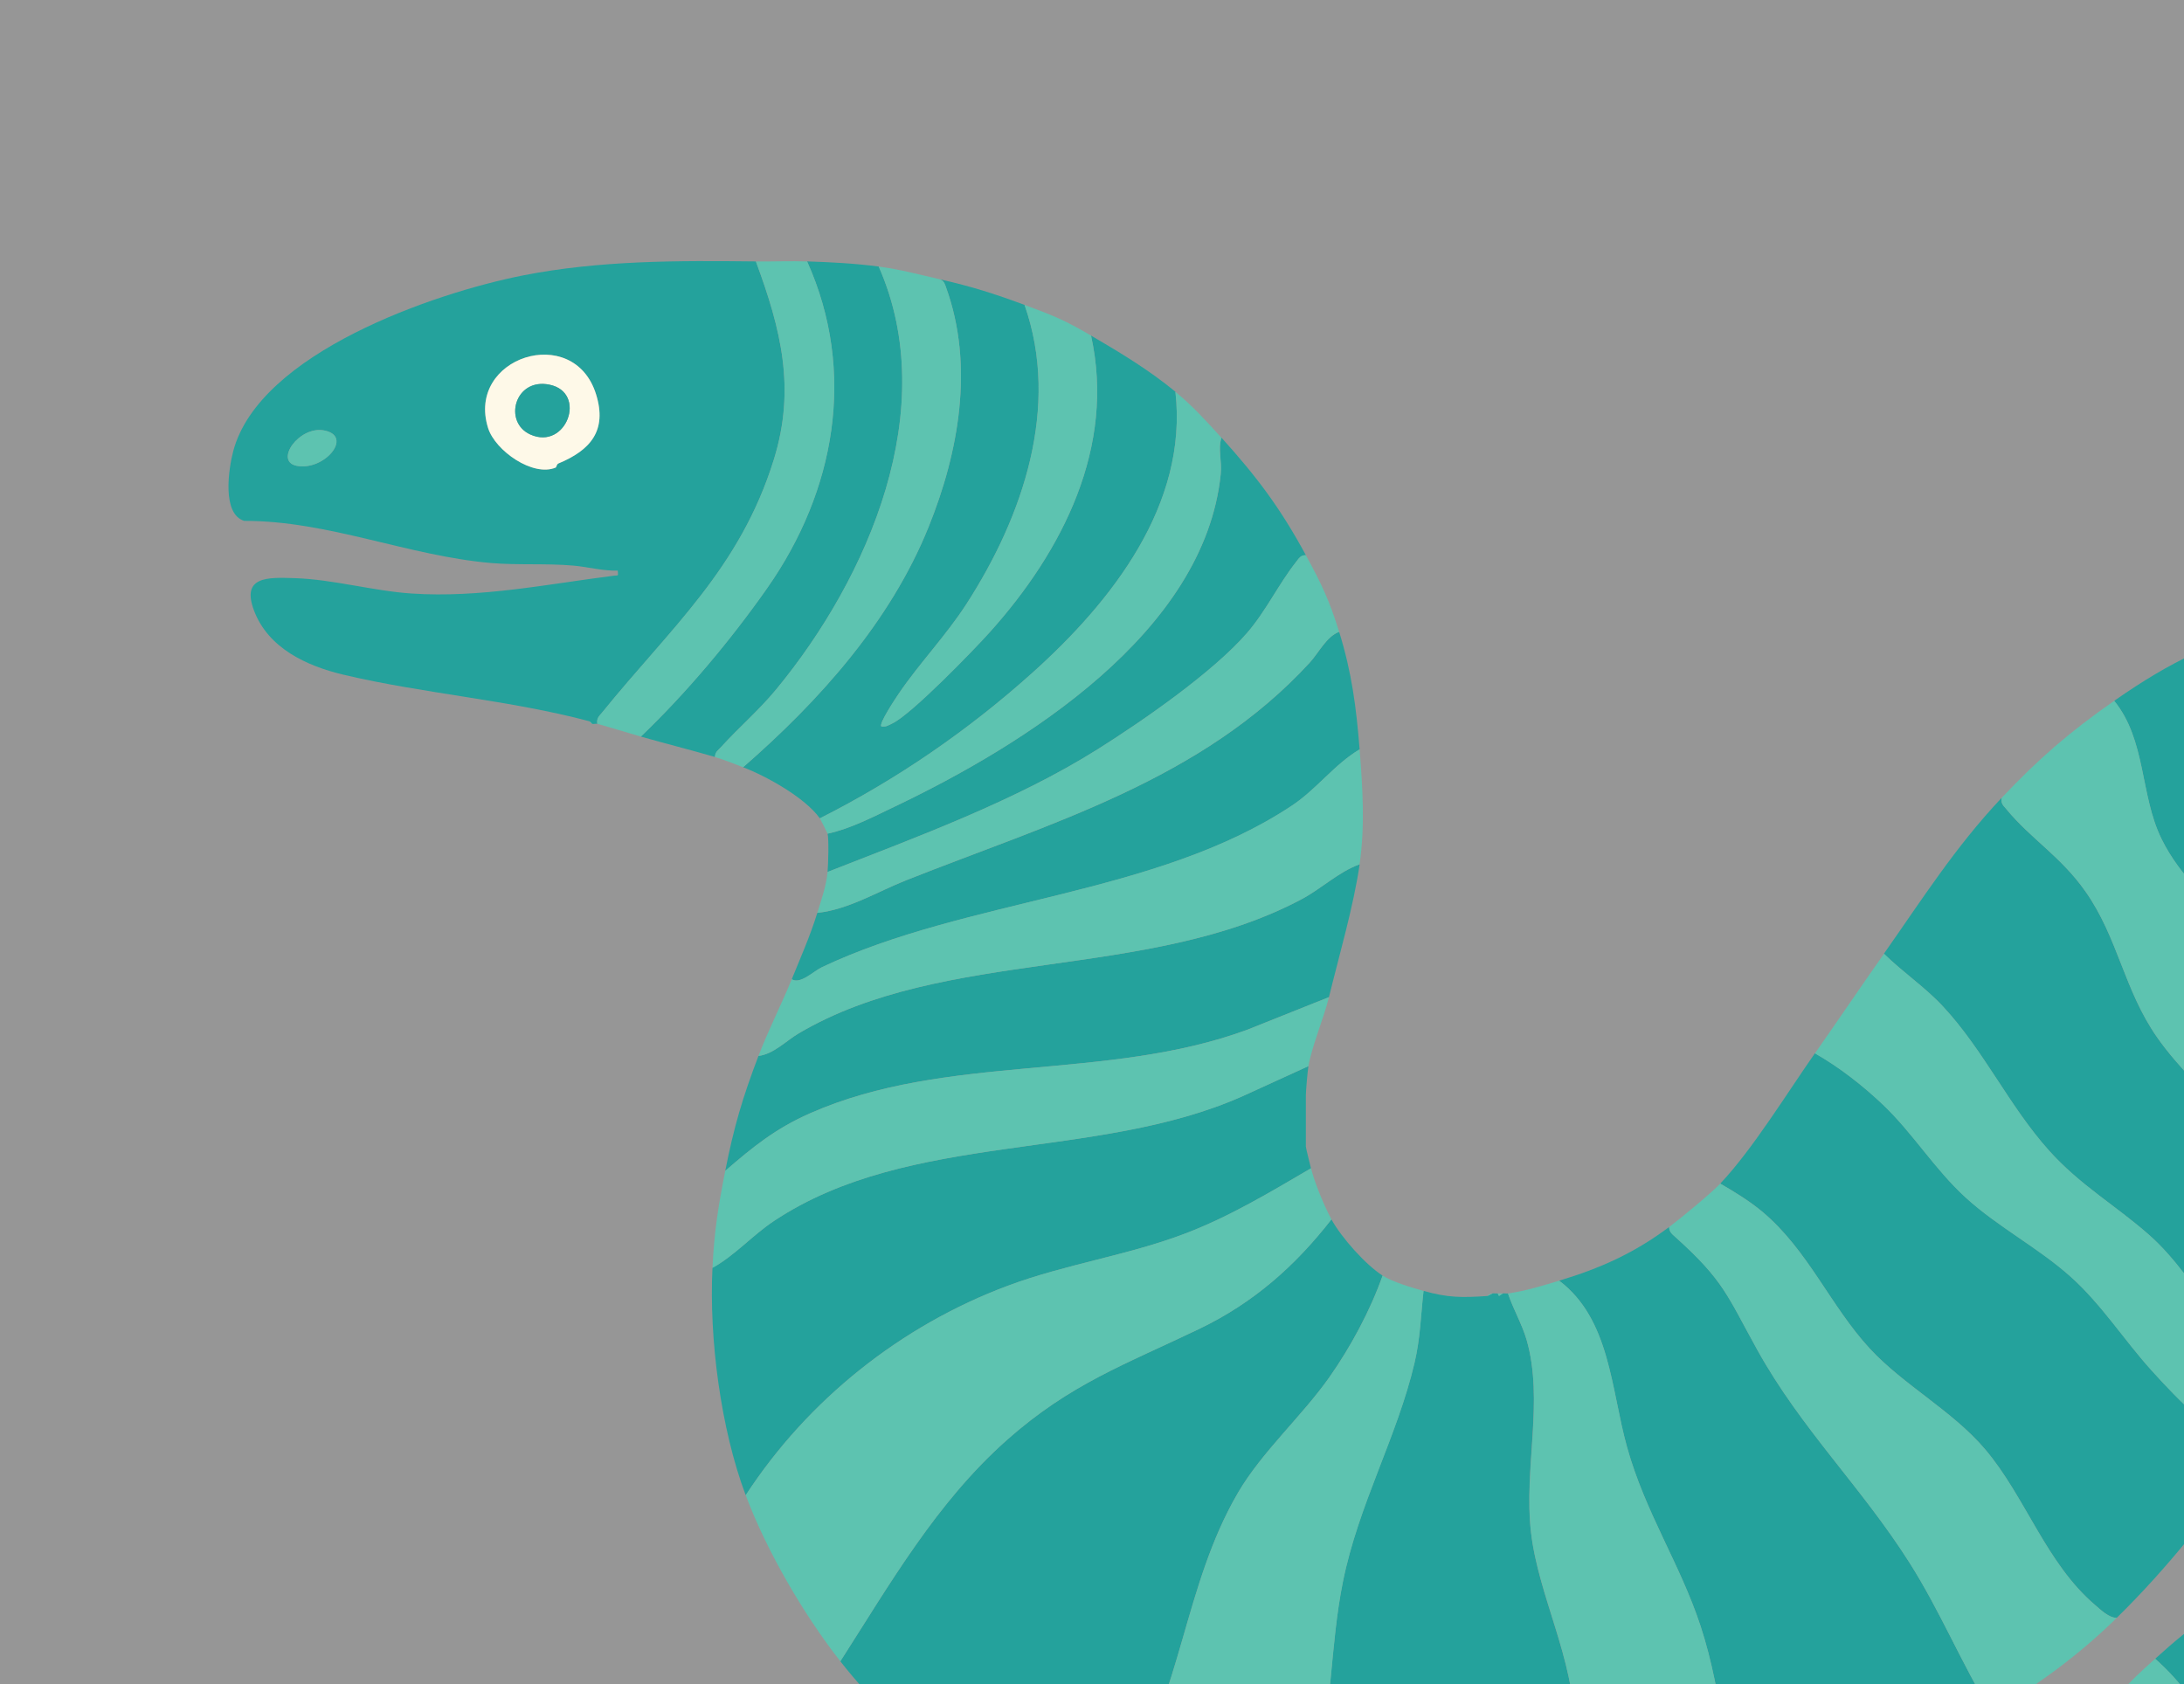 <svg width="669" height="516" viewBox="0 0 669 516" fill="none" xmlns="http://www.w3.org/2000/svg">
<rect x="0" y="0" width="669" height="516" fill="#333333" stroke="none"/>
<g clip-path="url(#clip0_504_11470)">
<rect width="669" height="516" fill="#D9D9D9" fill-opacity="0.6"/>
<g clip-path="url(#clip1_504_11470)">
<path d="M231.556 80.099C207.683 79.823 183.699 79.756 160.224 84.377C132.987 89.739 79.485 108.134 71.461 138.158C70.033 143.509 67.897 157.482 74.803 159.582C100.669 159.538 124.918 170.294 150.418 172.494C158.509 173.191 167.363 172.56 175.564 173.279C180.124 173.677 184.607 174.959 189.233 174.816C189.355 176.684 189.476 176.186 188.071 176.374C167.474 178.994 147.12 183.217 126.169 181.846C114.426 181.084 102.041 177.491 90.154 177.126C81.909 176.872 73.841 176.54 77.825 187.097C82.186 198.627 93.995 204.055 105.195 206.708C129.666 212.512 156.074 214.447 180.611 220.991L181.397 221.776C181.84 221.898 182.526 221.654 182.969 221.776C182.67 219.996 183.566 219.388 184.507 218.227C205.359 192.459 226.653 174.296 237.046 140.789C243.819 118.967 239.204 100.838 231.545 80.121L231.556 80.099ZM170.23 143.243C163.312 146.195 151.713 138.114 149.511 131.139C142.682 109.438 175.719 98.759 182.581 120.791C186.068 131.979 180.799 137.948 171.06 141.994C170.506 142.226 170.418 143.155 170.23 143.243ZM99.341 131.89C108.328 133.67 99.329 144.327 90.907 142.713C83.89 141.364 91.626 130.354 99.341 131.89Z" fill="#24A29C"/>
<path d="M407.854 373.579C396.687 387.928 383.893 399.193 367.391 407.119C344.735 417.997 327.812 423.955 308.333 441.267C286.85 460.358 272.739 485.055 257.41 508.977C276.712 533.585 302.899 551.991 331.841 563.764C335.294 557.717 340.474 552.599 344.226 546.784C362.045 519.169 362.532 485.906 379.233 457.307C386.527 444.827 398.845 433.838 407.246 421.899C413.731 412.68 419.796 401.415 423.515 390.802C418.258 387.453 410.865 379.106 407.843 373.59L407.854 373.579Z" fill="#24A29C"/>
<path d="M388.264 579.407C420.759 584.636 447.034 584.216 479.153 578.622L482.274 528.931C482.196 508.193 471.25 489.212 468.97 469.435C466.69 449.658 472.977 429.152 467.631 410.514C466.259 405.738 463.481 400.984 461.909 396.275C461.411 396.352 460.847 396.209 460.338 396.275L459.176 397.049L458.777 396.275C458.268 396.33 457.726 396.22 457.205 396.275L455.634 397.06C447.776 397.591 443.559 397.602 436.044 395.49C435.192 403.129 435.07 409.85 433.31 417.412C428.02 440.085 416.089 460.967 411.33 484.679C407.389 504.313 408.054 524.2 403.073 543.734C399.919 556.093 394.54 568.386 388.242 579.396L388.264 579.407Z" fill="#24A29C"/>
<path d="M477.592 392.361C493.22 404.168 493.453 425.614 498.356 443.235C503.989 463.476 514.658 479.107 520.912 498.177C527.951 519.623 528.836 542.639 534.005 564.527C558.365 555.959 582.913 544.905 604.252 530.589C606.155 529.307 609.642 524.83 610.007 524.619C600.832 509.629 594.413 493.755 584.95 478.82C570.219 455.561 551.769 437.84 538.277 413.52C529.069 396.916 528.095 392.383 513.253 379.04C512.235 378.123 511.316 377.459 511.283 375.923C500.702 383.849 490.199 388.592 477.592 392.361Z" fill="#24A29C"/>
<path d="M526.954 362.624C531.249 365.089 536.085 368.085 539.86 371.258C553.871 383.02 560.667 400.11 572.753 413.166C583.123 424.386 598.054 432.202 608.059 443.997C620.433 458.59 626.741 478.93 641.76 491.721C643.498 493.202 645.999 495.667 648.401 495.656C664.228 480.146 677.244 463.398 689.927 445.567C678.273 440.139 667.559 429.295 658.971 419.754C650.537 410.391 643.764 399.646 634.312 391.167C624.329 382.224 612.11 375.989 602.16 366.924C592.631 358.246 585.979 347.158 576.715 338.37C570.528 332.5 563.334 326.895 555.941 322.694C547.496 334.777 536.716 352.321 526.954 362.613V362.624Z" fill="#24A29C"/>
<path d="M577.091 292.194C582.802 297.832 589.598 302.365 595.088 308.257C607.605 321.677 615.353 338.779 627.616 352.465C637.156 363.121 647.903 369.201 658.207 378.255C674.543 392.626 682.556 416.228 703.242 426.011C709.506 416.195 715.206 405.693 722.046 396.274C705.909 381.737 697.143 361.043 683.63 344.251C676.347 335.197 667.438 327.359 660.753 317.797C650.615 303.271 648.811 287.341 638.838 273.158C631.246 262.347 622.17 257.096 614.666 247.998C613.704 246.837 612.829 246.229 613.128 244.449C598.817 259.66 588.945 275.303 577.08 292.183L577.091 292.194Z" fill="#24A29C"/>
<path d="M218.241 388.448C217.19 410.093 220.743 437.674 228.424 458.103C247.449 428.908 275.96 406.135 308.72 393.92C326.517 387.276 345.443 384.656 363.174 377.879C376.754 372.695 389.105 365.233 401.579 357.937C401.302 356.842 400.007 351.68 400.007 351.282V335.628C400.007 334.291 400.539 328.155 400.793 326.63L380.628 335.838C335.593 355.87 278.793 346.374 237.101 374.043C230.493 378.432 225.148 384.612 218.219 388.448H218.241Z" fill="#24A29C"/>
<path d="M699.324 190.447C677.764 196.671 665.567 202.209 647.615 214.712C657.443 226.828 655.496 243.521 662.092 256.985C668.024 269.101 677.487 276.221 685.212 286.336C699.789 305.438 700.364 328.487 711.177 349.613C716.778 360.557 725.101 372.839 733.8 381.406C740.252 373.546 748.664 365.786 757.308 360.28C753.18 351.149 747.635 341.443 744.547 331.936C739.577 316.603 739.943 301.834 733.623 286.501C729.074 275.491 719.523 263.607 716.18 253.05C714.31 247.158 714.431 239.508 713.203 233.328C710.281 218.57 706.518 203.691 699.324 190.447Z" fill="#24A29C"/>
<path d="M228.424 458.103C234.865 475.227 246.155 494.617 257.41 508.977C272.739 485.055 286.851 460.358 308.333 441.267C327.801 423.955 344.735 418.008 367.391 407.119C383.893 399.193 396.687 387.928 407.854 373.579C405.619 369.489 402.73 362.458 401.59 357.926C389.117 365.222 376.765 372.684 363.185 377.868C345.454 384.645 326.529 387.265 308.732 393.909C275.971 406.135 247.461 428.908 228.435 458.092L228.424 458.103Z" fill="#5DC3B0"/>
<path d="M423.526 390.803C419.808 401.415 413.742 412.68 407.257 421.9C398.856 433.85 386.538 444.827 379.244 457.308C362.543 485.906 362.056 519.159 344.237 546.784C340.485 552.599 335.305 557.717 331.852 563.764C350.247 571.237 368.73 576.278 388.265 579.418C394.551 568.396 399.941 556.115 403.095 543.755C408.087 524.222 407.412 504.334 411.352 484.701C416.111 460.989 428.042 440.107 433.332 417.433C435.092 409.872 435.214 403.151 436.066 395.512C432.458 394.495 426.603 392.77 423.526 390.814V390.803Z" fill="#5DC3B0"/>
<path d="M287.968 85.583C289.241 86.18 289.363 86.876 289.795 88.059C298.461 112.004 293.724 138.491 284.427 161.484C272.684 190.536 250.958 214.713 227.627 235.064C234.932 237.883 246.542 244.339 251.135 250.718C274.787 238.79 296.634 223.744 316.324 206.057C340.529 184.312 363.993 154.575 360.053 120.018C352.04 113.397 343.152 108.035 334.198 102.806C341.78 136.888 325.488 168.814 303.264 193.598C298.195 199.247 279.181 218.869 273.348 221.633C272.208 222.175 271.356 222.827 269.961 222.54C269.153 221.733 274.366 213.895 275.263 212.579C281.649 203.161 289.85 194.682 296.136 184.909C313.325 158.212 324.835 124.694 313.834 93.41C304.548 89.972 297.774 87.816 287.979 85.583H287.968Z" fill="#24A29C"/>
<path d="M461.92 396.274C463.492 400.984 466.27 405.748 467.642 410.513C472.999 429.151 466.768 450.188 468.981 469.434C471.195 488.68 482.207 508.203 482.285 528.931L479.164 578.621C500.093 574.973 514.049 571.557 534.016 564.538C528.836 542.649 527.962 519.634 520.922 498.188C514.658 479.118 503.989 463.476 498.366 443.246C493.463 425.625 493.242 404.178 477.603 392.372C472.191 393.986 467.609 395.445 461.931 396.285L461.92 396.274Z" fill="#5DC3B0"/>
<path d="M526.955 362.624C524.188 365.542 514.891 373.225 511.283 375.934C511.316 377.47 512.235 378.134 513.253 379.051C528.106 392.394 529.069 396.927 538.277 413.531C551.769 437.851 570.218 455.561 584.95 478.831C594.413 493.766 600.832 509.64 610.007 524.63C624.163 516.251 636.437 507.396 648.401 495.678C645.999 495.689 643.498 493.224 641.76 491.743C626.742 478.952 620.433 458.601 608.059 444.02C598.054 432.224 583.123 424.409 572.753 413.188C560.678 400.122 553.871 383.031 539.86 371.28C536.085 368.107 531.249 365.111 526.955 362.646V362.624Z" fill="#5DC3B0"/>
<path d="M232.342 323.49C227.461 336.291 224.805 345.257 222.16 358.71C230.682 351.326 237.577 345.754 248.047 341.122C290.016 322.562 338.88 331.427 382.177 315.442L407.08 305.493C410.223 292.67 414.628 277.591 416.487 264.801C409.924 267.178 404.91 272.196 398.635 275.535C351.221 300.673 289.341 290.204 244.649 316.603C240.82 318.869 236.935 322.971 232.364 323.501L232.342 323.49Z" fill="#24A29C"/>
<path d="M613.139 244.45C612.84 246.23 613.715 246.838 614.678 247.999C622.182 257.097 631.257 262.348 638.85 273.159C648.811 287.342 650.615 303.272 660.764 317.798C667.449 327.371 676.347 335.198 683.641 344.252C697.144 361.044 705.92 381.738 722.057 396.275C725.167 391.997 730.303 385.674 733.811 381.407C725.112 372.839 716.789 360.568 711.189 349.613C700.375 328.477 699.8 305.439 685.224 286.336C677.509 276.221 668.035 269.102 662.103 256.986C655.507 243.521 657.455 226.829 647.626 214.713C634.179 224.076 624.473 232.422 613.15 244.45H613.139Z" fill="#5DC3B0"/>
<path d="M555.941 322.717C563.334 326.918 570.528 332.522 576.715 338.393C585.968 347.181 592.631 358.269 602.16 366.947C612.11 376.012 624.329 382.235 634.312 391.19C643.764 399.669 650.537 410.414 658.971 419.777C667.57 429.317 678.284 440.162 689.927 445.59C694.886 438.625 698.571 433.341 703.253 426.023C682.567 416.229 674.554 392.627 658.218 378.267C647.914 369.202 637.167 363.122 627.627 352.476C615.364 338.79 607.616 321.689 595.099 308.269C589.598 302.376 582.814 297.844 577.103 292.206C569.986 302.332 563.035 312.591 555.952 322.728L555.941 322.717Z" fill="#5DC3B0"/>
<path d="M222.159 358.711C220.012 369.622 218.784 377.183 218.241 388.448C225.159 384.601 230.505 378.433 237.123 374.044C278.804 346.374 335.615 355.87 380.65 335.839L400.815 326.63C401.767 320.749 405.541 311.806 407.08 305.505L382.177 315.454C338.88 331.439 290.016 322.573 248.047 341.134C237.588 345.755 230.693 351.327 222.159 358.722V358.711Z" fill="#5DC3B0"/>
<path d="M250.36 279.67C248.213 286.634 245.269 293.289 242.524 300.021C245.18 301.669 249.187 297.556 251.766 296.34C296.181 275.259 354.065 274.496 395.735 246.826C403.35 241.774 408.629 234.29 416.476 229.592C415.436 216.57 414.074 206.046 410.212 193.587C406.36 194.969 403.947 200.01 401.214 202.994C368.121 239.077 321.725 252.177 277.587 269.687C268.755 273.192 259.923 278.664 250.371 279.681L250.36 279.67Z" fill="#24A29C"/>
<path d="M242.524 300.022C239.403 307.693 235.363 315.553 232.342 323.502C236.913 322.971 240.798 318.87 244.627 316.604C289.319 290.205 351.198 300.674 398.613 275.535C404.899 272.208 409.902 267.178 416.465 264.801C418.17 253.028 417.395 241.188 416.465 229.581C408.618 234.29 403.339 241.763 395.724 246.815C354.065 274.474 296.181 275.248 251.755 296.329C249.176 297.556 245.169 301.658 242.513 300.01L242.524 300.022Z" fill="#5DC3B0"/>
<path d="M247.228 80.1C262.468 113.994 255.827 150.485 234.998 180.189C223.82 196.119 210.317 212.237 196.294 225.668C203.743 227.791 211.678 229.78 219.016 231.925C218.994 230.377 220.079 229.758 220.964 228.785C226.465 222.739 232.497 217.609 237.809 211.164C266.076 176.873 288.411 125.28 269.175 81.659C261.904 80.708 254.544 80.321 247.239 80.089L247.228 80.1Z" fill="#24A29C"/>
<path d="M374.164 134.102C373.035 137.706 374.363 141.111 373.943 145.234C368.973 193.775 313.867 228.144 273.89 247.202C267.471 250.265 260.377 253.957 253.504 255.405C253.935 257.207 253.703 264.868 253.504 267.145C281.107 256.334 311.045 245.389 336.18 229.592C349.948 220.936 371.541 205.991 381.978 193.941C387.789 187.242 391.696 178.895 397.008 172.174C397.882 171.069 398.336 170.074 400.019 170.096C392.194 155.681 385.132 146.251 374.164 134.091V134.102Z" fill="#24A29C"/>
<path d="M253.492 267.145C253.105 271.434 251.611 275.591 250.36 279.67C259.912 278.664 268.744 273.181 277.576 269.677C321.703 252.166 368.11 239.066 401.203 202.984C403.936 199.999 406.349 194.958 410.201 193.576C407.157 183.749 404.722 178.763 400.018 170.096C398.336 170.074 397.882 171.069 397.008 172.174C391.695 178.896 387.777 187.242 381.978 193.941C371.541 205.98 349.948 220.937 336.18 229.592C311.045 245.39 281.106 256.323 253.503 267.145H253.492Z" fill="#5DC3B0"/>
<path d="M269.164 81.669C288.411 125.291 266.065 176.883 237.798 211.175C232.486 217.619 226.454 222.738 220.953 228.796C220.068 229.769 218.994 230.388 219.005 231.935C221.772 232.742 224.904 234.014 227.627 235.064C250.958 214.723 272.684 190.536 284.427 161.484C293.724 138.479 298.461 111.992 289.795 88.059C289.363 86.876 289.241 86.179 287.969 85.582C281.66 84.145 275.661 82.52 269.164 81.669Z" fill="#5DC3B0"/>
<path d="M231.556 80.1C239.215 100.816 243.819 118.946 237.057 140.768C226.664 174.275 205.37 192.427 184.518 218.206C183.577 219.367 182.681 219.975 182.98 221.755C187.396 222.982 191.867 224.408 196.305 225.668C210.328 212.248 223.831 196.119 235.009 180.189C255.839 150.496 262.479 113.994 247.239 80.1C242.037 79.934 236.78 80.155 231.567 80.1H231.556Z" fill="#5DC3B0"/>
<path d="M360.053 120.018C363.993 154.575 340.529 184.323 316.324 206.056C296.635 223.744 274.787 238.778 251.135 250.717C251.29 250.927 253.426 255.161 253.481 255.415C260.366 253.967 267.46 250.275 273.868 247.213C313.845 228.155 368.951 193.786 373.921 145.244C374.341 141.121 373.013 137.705 374.142 134.112C369.737 129.226 365.388 124.439 360.042 120.029L360.053 120.018Z" fill="#5DC3B0"/>
<path d="M660.155 508.192C676.878 523.028 683.563 542.185 689.562 562.99C689.938 564.284 689.418 565.765 691.499 565.323C696.822 563.057 706.219 560.072 711.875 559.066C711.675 539.643 705.82 520.817 699.943 502.51L693.07 487.852C677.398 493.644 672.374 497.215 660.166 508.203L660.155 508.192Z" fill="#24A29C"/>
<path d="M313.834 93.409C324.835 124.694 313.325 158.212 296.136 184.909C289.85 194.681 281.649 203.16 275.263 212.579C274.366 213.894 269.153 221.732 269.961 222.539C271.356 222.826 272.219 222.163 273.348 221.632C279.181 218.869 298.195 199.258 303.264 193.598C325.488 168.813 341.78 136.887 334.198 102.806C326.064 98.052 322.788 96.726 313.823 93.409H313.834Z" fill="#5DC3B0"/>
<path d="M660.155 508.193C650.548 516.826 649.132 518.584 642.137 529.318C654.389 534.835 664.627 546.597 670.481 558.525C672.883 563.422 673.901 569.712 677.399 573.924C680.431 570.983 687.548 566.993 691.499 565.312C689.418 565.754 689.938 564.273 689.562 562.98C683.563 542.175 676.879 523.028 660.155 508.182V508.193Z" fill="#5DC3B0"/>
<path d="M458.777 396.275L459.176 397.048L460.338 396.275C459.829 396.341 459.275 396.219 458.766 396.275H458.777Z" fill="#5DC3B0"/>
<path d="M455.645 397.059L457.217 396.274C455.844 396.407 455.733 397.048 455.645 397.059Z" fill="#5DC3B0"/>
<path d="M181.408 221.755L180.622 220.97C180.622 220.97 180.855 221.6 181.408 221.755Z" fill="#5DC3B0"/>
<path d="M170.23 143.244C170.429 143.155 170.517 142.226 171.06 141.994C180.81 137.948 186.068 131.979 182.581 120.791C175.719 98.76 142.671 109.438 149.511 131.139C151.713 138.125 163.301 146.206 170.23 143.244ZM168.304 117.851C180.013 120.25 173.495 138.125 162.427 133.106C154.071 129.315 157.668 115.673 168.304 117.851Z" fill="#FEF9E8"/>
<path d="M99.341 131.891C91.638 130.354 83.89 141.376 90.907 142.713C99.33 144.327 108.317 133.671 99.341 131.891Z" fill="#5DC3B0"/>
<path d="M168.304 117.851C157.667 115.673 154.07 129.326 162.427 133.107C173.494 138.125 180.013 120.239 168.304 117.851Z" fill="#24A29C"/>
</g>
</g>
<defs>
<clipPath id="clip0_504_11470">
<rect width="669" height="516" fill="white"/>
</clipPath>
<clipPath id="clip1_504_11470">
<rect width="1007" height="566" fill="white" transform="matrix(-1 0 0 1 1077 80)"/>
</clipPath>
</defs>
</svg>
